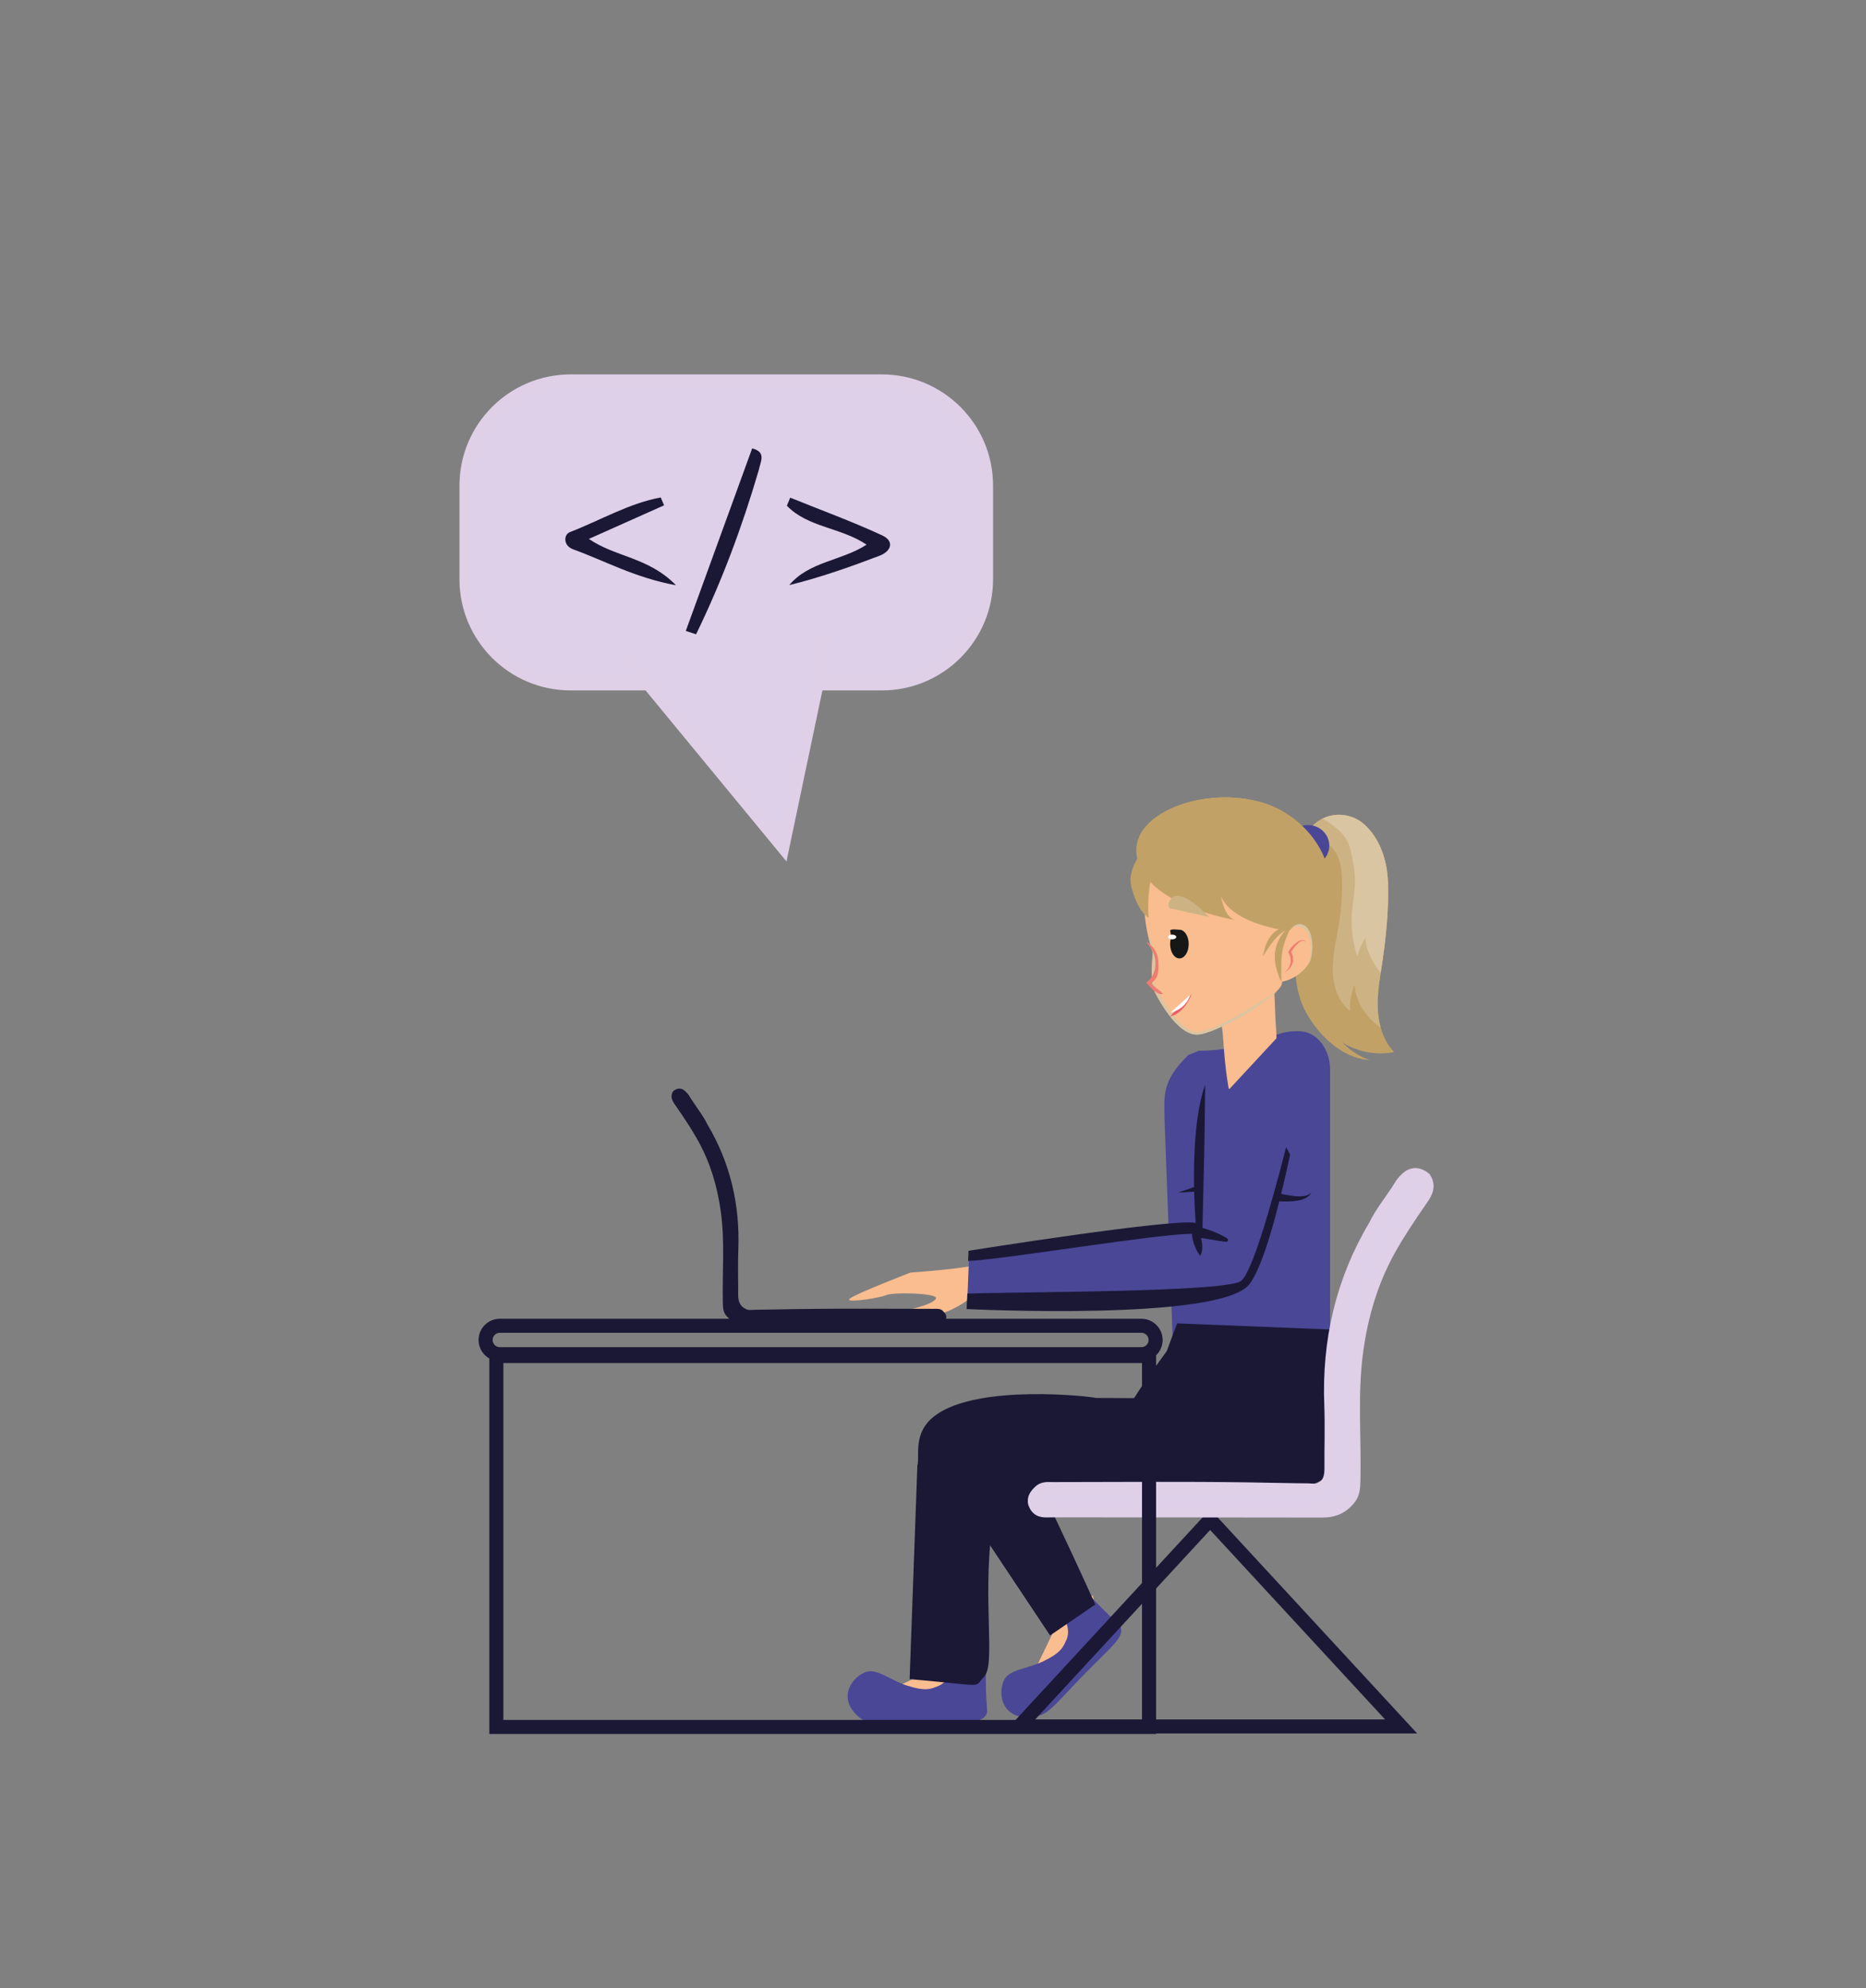 <svg xmlns="http://www.w3.org/2000/svg" xmlns:xlink="http://www.w3.org/1999/xlink" version="1.1" id="Laag_1" x="0px" y="0px" viewBox="0 0 265.45 282.88" style="enable-background:new 0 0 265.45 282.88;" xml:space="preserve">
<rect x="0" y="0" width="265.45" height="282.88" fill="#808080" stroke="none"/>
<style type="text/css">
	.st0{fill:#4A4797;}
	.st1{fill:#181D29;}
	.st2{fill:#FFFFFF;}
	.st3{fill:#DED0E8;}
	.st4{fill:#1A1835;}
	.st5{fill:#4B4898;}
	.st6{fill:#DDD0E8;}
	.st7{fill:#1A1731;}
	.st8{fill:#FAF9FA;}
	.st9{fill:#FDCB54;}
	.st10{fill:#191731;}
	.st11{fill:#D9CCE5;}
	.st12{fill:#1A1E29;}
	.st13{fill:#FCCB53;}
	.st14{fill:#1A1733;}
	.st15{fill:#221E3B;}
	.st16{fill:#585080;}
	.st17{fill:#362E62;}
	.st18{fill:#1A1834;}
	.st19{fill:#1B1835;}
	.st20{fill:#1B1836;}
	.st21{fill:#302438;}
	.st22{fill:#191730;}
	.st23{fill:#43328A;}
	.st24{fill:#271E34;}
	.st25{fill:#33253E;}
	.st26{fill:#3E2A84;}
	.st27{fill:#2C2645;}
	.st28{fill:#322737;}
	.st29{fill:#5A4444;}
	.st30{fill:#C29C4A;}
	.st31{fill:#4A4370;}
	.st32{fill:#1C1937;}
	.st33{fill:#282250;}
	.st34{fill:#292352;}
	.st35{fill:#5B4F84;}
	.st36{fill:#50467B;}
	.st37{fill:#342C63;}
	.st38{fill:#3C3269;}
	.st39{fill:#191D29;}
	.st40{fill:#4A4596;}
	.st41{fill:#3D2A84;}
	.st42{fill:#43338A;}
	.st43{fill:#463C70;}
	.st44{fill:#362D64;}
	.st45{fill:#473C6F;}
	.st46{fill:#43386B;}
	.st47{fill:#4D4277;}
	.st48{fill:#292356;}
	.st49{fill:#3B3168;}
	.st50{fill:#3C336A;}
	.st51{fill:#4E4379;}
	.st52{fill:#392F66;}
	.st53{fill:#282353;}
	.st54{fill:#2A2353;}
	.st55{fill:#41398C;}
	.st56{fill:#372B86;}
	.st57{fill:#3A2E87;}
	.st58{fill:#181C29;}
	.st59{fill:#16182B;}
	.st60{fill:#15172C;}
	.st61{fill:#4B4797;}
	.st62{fill:#181B2A;}
	.st63{fill:#4C3742;}
	.st64{fill:#614945;}
	.st65{fill:#ECBD53;}
	.st66{fill:#7B6047;}
	.st67{fill:#1F193B;}
	.st68{fill:#4B4798;}
	.st69{fill:#484494;}
	.st70{fill:#25224F;}
	.st71{fill:#2C2762;}
	.st72{fill:#181730;}
	.st73{fill:#3D2782;}
	.st74{fill:#1B1937;}
	.st75{fill:#DDD0E7;}
	.st76{fill:#4C486C;}
	.st77{fill:#201D44;}
	.st78{fill:#2D2764;}
	.st79{fill:#1E1C3F;}
	.st80{fill:#262254;}
	.st81{fill:#272358;}
	.st82{fill:#272356;}
	.st83{fill:#28245A;}
	.st84{fill:#282358;}
	.st85{fill:#F9BD8F;}
	.st86{fill:#C2A167;}
	.st87{fill:#CDB384;}
	.st88{fill:#DAC5A2;}
	.st89{fill:#EF7C71;}
	.st90{fill:#161818;}
	.st91{fill:#EB5D6A;}
	.st92{fill:none;stroke:#1A1835;stroke-width:2;stroke-miterlimit:10;}
	.st93{fill:#DED0E8;stroke:#DFD0E8;stroke-width:2;stroke-miterlimit:10;}
</style>
<path class="st0" d="M184.82,146.73h-0.48c-2.06,0-3.99,0.87-5.69,2.17c-0.69,0.53-1.49,0.83-2.36,0.83s1.85-1.43,1.05-1.18  c-2.09,0.65-4.74,0.96-6.8,0.96l-1.47,0.59c-3.95,3.78-3.41,6.05-3.41,9.05l1.24,33.53c0,3-1.54,6.41,0.88,6.41h17.04  c2.42,0,4.39-2.45,4.39-5.45v-41.45C189.22,149.18,187.24,146.73,184.82,146.73z"/>
<path class="st1" d="M-437.28,257.27c0-87.84,0.01-175.67-0.06-263.51c0-2.24,0.51-2.75,2.75-2.75  c95.84,0.07,191.67,0.06,287.51,0.06c0.55,1.04,0.28,2.15,0.28,3.23c0.01,86.53,0.02,173.06,0.01,259.59c0,4.1,0.44,3.67-3.67,3.67  c-94.53,0.01-189.06,0.01-283.59-0.01C-435.12,257.56-436.24,257.83-437.28,257.27z"/>
<path class="st2" d="M-437.28,257.27c95.63,0,191.27-0.01,286.9,0.06c2.71,0,3.37-0.65,3.36-3.36  c-0.08-87.63-0.06-175.27-0.06-262.9c1.24,0.54,0.56,1.62,0.56,2.39c0.04,26.12,0.04,52.24,0.04,78.36  c0,61.22-0.01,122.43,0.06,183.65c0,2.05-0.4,2.45-2.45,2.45c-95.34-0.07-190.67-0.05-286.01-0.09  C-435.66,257.84-436.74,258.51-437.28,257.27z"/>
<path class="st3" d="M-212.79,126.18c-0.6,5.67-3.25,9.99-8.39,12.65c-1.26,0.28-2.17,1.43-3.54,1.43  c-13.84,0.1-27.67,0.01-41.51,0.05c-1.39,0-2.79-0.15-4.15,0.29c-1.36,0.42-2.73,0.41-4.12,0.16c-0.92-0.22-1.7-0.69-2.39-1.32  c-0.57-0.59-1.32-0.95-1.94-1.47c-0.62-0.46-1.35-0.75-1.97-1.22c-0.96-0.4-1.68-1.2-2.6-1.59c0.04,0.02-0.11-0.05-0.11-0.05  s0.08,0.08,0.11,0.1c0.94,0.33,1.52,1.17,2.43,1.47c0.7,0.49,1.43,0.94,2.11,1.46c0.87,0.45,1.66,1,2.34,1.72  c0.83,0.72,1.01,1.69,1.02,2.71c0.06,10.34,0.09,20.68-0.01,31.02c0,0.5-0.13,0.98-0.35,1.44c-1.38,1.58-3.04,0.72-4.63,0.54  c-1.95-0.68-4-0.96-5.97-1.55c-1.58-0.48-3.3-0.86-3.8-2.84c-0.29-15.24-0.05-30.47-0.12-45.71c-0.02-3.39-0.02-6.77,0.01-10.16  c0.01-1.18-0.15-2.41,0.62-3.46c1.16-1.04,2.6-0.79,3.96-0.79c8.7-0.02,17.39-0.03,26.08-0.01c2.29-0.06,4.45,0.69,6.65,1.16  c0.5,0.05,1.01,0.07,1.51,0.17c11.17,2.5,22.41,4.66,33.61,7.03c1.35,0.29,2.7,0.6,4.02,0.99  C-211.71,121.98-212.76,124.18-212.79,126.18z"/>
<path class="st4" d="M-245.2,40.24c3.1-1.06,5.07-4.13,8.74-4.37c5.16-0.34,8.83,2.12,12.23,5.45c2.43,5.65,0.47,10.78-1.7,15.97  c-5.34,12.77-10.5,25.62-15.49,38.53c-2.22,5.75-6.58,8.62-12.65,8.62c-0.98,0-2-0.26-2.91,0.3c-1.28,1.98,0.15,4.36-0.98,6.35  c-0.2,0.27-0.47,0.42-0.81,0.44c-0.31-0.13-0.54-0.35-0.7-0.64c-0.91-2.14,0.05-4.54-0.94-6.67c-0.58-1.09-1.64-0.9-2.61-1.03  c-12.52-1.72-25.13-2.84-37.62-4.83c-1.53-0.24-2.55-1.01-3-2.51c-0.17-3.24,0.64-6.4,0.95-9.6c0.09-0.95,0.41-1.93,1.37-2.47  c0.07-3.55,2.27-3.81,5.14-3.62c5.65,0.36,11.3,0.1,16.98,0.47c5.6,0.36,11.29-0.41,16.95-0.54c3.17-0.07,3.12-3.24,3.22-5.5  c0.2-4.67,0.04-9.36,0.07-14.04c0.01-1.06-0.3-2.22,0.6-3.12c0.98,0.81,0.87,1.96,0.88,3.03c0.04,3.48,0.06,6.96-0.02,10.58  c4.26-10.11,7.75-20.42,12.42-30.24C-245.01,40.64-245.1,40.42-245.2,40.24z"/>
<path class="st5" d="M-258.86,111.41c0.17,0,0.34-0.04,0.49-0.12c0.85-2.56-0.25-5.27,0.59-7.84c3.21-0.23,6.5,0.69,9.61-1.05  c2.75-1.54,4.65-3.75,5.79-6.58c5.48-13.63,10.83-27.31,16.34-40.94c1.63-4.04,3.15-7.98,1.13-12.32c-0.29-0.62-0.18-1.18,0.68-1.26  c4.85,3.27,8.36,7.58,10.29,13.14c0.33,0.95,0.56,1.89,0.48,2.89c0.6,4.04,0.11,8.11,0.27,12.16c0,13.04,0,26.08-0.01,39.12  c0,1.09,0.14,2.19-0.14,3.27c-1.01,1.13-2.38,0.88-3.64,0.87c-11.46-0.09-22.92,0.26-34.37-0.18c-0.62-0.02-1.18,0.11-1.7,0.45  c-1.9-0.4-3.8-0.81-5.7-1.21c-0.15-0.04-0.31-0.08-0.46-0.12C-259.1,111.61-258.98,111.51-258.86,111.41z"/>
<path class="st6" d="M-318.81,28.75c1.18,1.72,0.56,3.67,0.61,5.51c0.1,3.67,0.03,7.35,0.03,11.03c0,1.21-0.19,2.37-1.09,3.28  c-1.55,1.51-3.5,1.73-5.53,1.73c-5.77,0-11.56-0.21-17.32,0.07c-4.07,0.19-8.08,0.47-12.16-0.02c-4.64-0.56-5.77-1.49-5.81-6.08  c-0.03-4.28-0.06-8.56,0.01-12.84c0.06-3.66,1.42-5.03,5.12-5.05c10.45-0.05,20.9-0.02,31.36-0.02  C-321.59,26.37-319.85,26.85-318.81,28.75z"/>
<path class="st4" d="M-368.37,192.66c-1.29-0.7-2.69-0.59-4.08-0.59c-13.43,0-26.86,0-40.29,0c-0.19-0.35-0.13-0.66,0.18-0.91  c1.74-0.99,3.64-0.6,5.49-0.67c1.7-0.06,3.51,0.76,5.01-0.7c1.26-4.57,4.82-5.63,8.92-5.82c2.76-0.13,5.01-3.33,4.06-5.93  c-0.58-1.58-1.86-0.84-2.73-0.46c-4.31,1.9-8.72,1.16-13.13,0.7c-0.29-0.14-0.52-0.35-0.68-0.64c6.83,0.96,10.19-4.33,14.44-8.01  c1.21-1.05,2.59-1.78,4.17-2.09c8.09-3.29,16.14-4.15,24.13,0.35c1.64,0.92,3.01,2.24,4.72,3.04c3.24,1.85,4.95,4.94,6.6,8.1  c1.18,2.26,1.65,4.85,3.34,6.87c0.51,0.61,0.05,1.07-0.52,1.38c-4.72,0.6-9.47,0.12-14.19,0.29  C-366.87,187.01-367.26,190.22-368.37,192.66z"/>
<path class="st7" d="M-358.29,171.73c-0.75-0.01-1.26-0.46-1.81-0.89c-7.09-5.53-15.01-6.41-23.48-4.13  c-1.14,0.31-2.29,0.56-3.44,0.83c1.76-1.7,4.06-2.06,6.3-2.35c2.36-0.31,3.36-1.18,3.34-3.8c-0.12-17.24-0.09-34.48-0.03-51.73  c0.01-2.13-0.27-3.44-2.89-3.19c-3.09,0.3-2.43-2.11-2.54-3.92c-0.12-1.95,0.25-3.28,2.69-3.24c6.08,0.09,12.16-0.01,18.24,0.05  c1.91,0.02,2.61-0.35,1.57-2.34c-6.65-12.82-13.23-25.66-19.83-38.51c-0.32-0.61-0.65-1.25-0.8-1.91c-0.22-1,0.28-1.69,1.2-2.15  c0.96-0.48,1.53,0.02,1.99,0.72c0.71,1.08,1.42,2.17,2.01,3.31c5.8,11.35,11.64,22.69,17.32,34.1c1.51,3.03,3.22,4.86,7.03,4.46  c3.84-0.41,7.77-0.09,11.65-0.09c0.83-0.94,1.96-0.85,3.04-0.86c8.54-0.11,17.08-0.35,25.62-0.05c1.63,0.06,3.1,0.34,4.51,1.25  c2.71,1.76,5.86,1.32,9.02,1.66c-1.48-0.12-2.8-0.19-4.12-0.28c-1.27-0.09-1.97-0.83-1.94-2.16c0.08-0.37,0.29-0.63,0.64-0.77  c1.57,3.21,4.8,1.9,7.15,2.25c11.48,1.71,23.03,2.95,34.55,4.37c0.91,0.11,1.73,0.41,2.29,1.2c-1.03,0.91-2.23,0.64-3.41,0.51  c-5.44-0.59-10.84-1.41-16.26-2.11c-2.29-0.29-3.91-0.22-4.15,2.59c-0.09,1.02-0.8,2.11-1.76,2.23c-2.89,0.37-3.99,2.4-4.93,4.69  c-0.55,0.23-1.04,0.15-1.47-0.27c-0.67-3.16-2.79-3.67-5.71-3.66c-24.33,0.1-48.66,0.05-72.99,0.06c-4.85,0-4.87,0.02-4.88,4.75  c-0.02,5.98-0.01,11.96,0,17.94c0,9.77,0.07,19.54-0.04,29.31c-0.03,2.7,0.89,3.99,3.57,4.4c3.68,0.56,7.12,1.93,10.22,4.03  C-359.53,168.91-358.06,169.77-358.29,171.73z"/>
<path class="st4" d="M-274.86,140.03c1.23,0,2.46-0.01,3.7-0.01c0.8-0.43,1.42-0.32,1.79,0.58c-0.29,3.17,1.87,3.16,4.06,3.16  c14.72,0.01,29.44,0,44.16,0c3.58,0,7.16-0.06,10.74,0.02c2.46,0.06,4.74-0.37,6.78-1.81c0.69-0.32,1.38-0.51,2.11-0.16  c-0.17,1.5-1.27,2.26-2.4,2.99c-1.06,0.91-2.33,0.91-3.64,0.9c-8.52-0.02-17.03-0.03-25.55,0.01c-0.99,0-2.25-0.53-2.86,0.87  c-0.31,0.42-0.72,0.68-1.22,0.82c-3.36-1.84-7.06-0.91-10.81-1.25c1.87,1.3,2.98,3.29,5.14,4.02c0.39,0.24,0.68,0.56,0.71,1.04  c-5.7,6.16-11.35,12.37-17.31,18.29c-1.09,1.08-1.86,2.67-3.8,2.47c-4.03-2.73-6.84-6.78-10.56-9.84c-1.16-0.95-2.36-1.84-2.22-3.59  c0-5.55-0.03-11.09,0.03-16.63C-275.98,141.21-276.69,139.78-274.86,140.03z"/>
<path class="st8" d="M-202.75,142.37c-1.45,1.69-3.26,2.35-5.51,2.35c-19.69-0.05-39.38-0.03-59.07-0.04  c-1.16,0-2.43,0.24-3.18-1.08c-0.7-1.23-0.06-2.07,0.75-2.88c0.79-0.84,1.83-0.68,2.81-0.68c14.14-0.01,28.28-0.13,42.42,0.07  c4.37,0.06,8.75,0.18,13.12,0.21c0.97,0.01,2,0.27,2.92-0.3c1.86-0.95,2.24-2.6,2.23-4.5c-0.03-4.57,0.14-9.14-0.04-13.71  c-0.55-13.94,2.44-26.98,9.59-39.01c1.3-2.67,3.15-5,4.78-7.47c0.36-0.56,0.72-1.12,1.08-1.68c1.29-1.66,2.7-2.78,4.78-1.14  c1.22,1.96-0.07,3.46-1.05,4.89c-2.37,3.44-4.69,6.89-6.72,10.55c-3.86,6.95-6.02,14.43-7.07,22.26  c-1.25,9.31-0.37,18.67-0.59,28.01C-201.54,139.75-201.62,141.19-202.75,142.37z"/>
<path class="st9" d="M-302.99,95.75c-0.08,0.21-0.16,0.42-0.24,0.62c-0.91,0.83-1.97,0.75-3.08,0.6c-4.64-0.62-8.95-2.39-13.34-3.88  c-1-0.34-2.12-0.71-2.23-2.06c0.03-0.25,0.26-0.47,0.18-0.76c-0.13,0.09-0.28,0.19-0.45,0.32c-0.83,0.88-1.87,1.2-3.03,1.23  c-1.58,0-3.15,0.05-4.73-0.04c-0.84-0.06-1.59-0.34-2.22-0.92c-0.45-0.48-0.73-1.02-0.6-1.7c1.96-2.53,4.73-4.06,7.26-5.89  c0.85-0.23,1.61-0.68,2.39-1.07c2.17-1.08,4.34-1.6,6.55-0.11c0.96,0.68,2.02,1.17,3.01,1.7c0.25,0.26-0.27,0.29,0.07,0.08  c0.05-0.03,0.04-0.09-0.01-0.19c-0.05-0.08-0.1-0.12-0.19-0.15c-0.81-1.41,0.35-1.22,1.02-1.21c3.72,0.07,7.44-0.25,11.16,0.16  c0.05,0.44,0.1,0.87,0.14,1.31C-301.89,87.78-302.44,91.77-302.99,95.75z"/>
<path class="st10" d="M-210.5,190.26c5.68,0.01,11.37-0.02,17.05,0.04c1.21,0.01,3.33-0.59,3.36,0.88c0.03,1.75-2.06,0.84-3.15,0.84  c-50.46,0.05-100.92,0.04-151.38,0.04c-0.3-0.56-0.25-1.07,0.23-1.51c1.16-0.76,2.48-0.54,3.74-0.55  c5.82-0.03,11.64-0.01,17.46-0.01c1.18,0,2.39,0.1,3.33-0.83c0.83-0.99,0.55-2.21,0.7-3.33c0.15-1.11-0.03-2.4,1.43-2.86  c1.12,0.84,1.04,2.05,1.02,3.24c-0.01,0.31-0.01,0.63-0.02,0.95c0.1,1.01-0.06,2.1,0.82,2.89c0.44,0.26,0.89,0.52,1.39,0.51  c7.64-0.06,15.29,0.3,22.93-0.19c0.33-0.09,0.67-0.16,1.01-0.23c0.51-0.09,1.03-0.11,1.55-0.15c3.83-0.54,7.75,0.5,11.54-0.66  c1.05-0.9,0.85-2.12,0.89-3.29c0.11-3.34-0.26-6.68,0.21-10.01c0.22-0.46,0.34-0.97,0.64-1.39c1.73,0.42,1.51,1.91,1.57,3.12  c0.15,2.88,0.07,5.78,0.06,8.67c-0.01,2.01,0.85,2.91,2.87,2.85c2.48-0.07,4.99,0.19,7.43-0.48c0.82-0.19,1.59-0.04,2.35,0.27  c1.56,1.05,3.19,0.07,4.78,0.15c13.44-0.02,26.87-0.01,40.29-0.01c1.09,0,2.19-0.01,3.26,0.2  C-212.11,189.28-211.41,190.1-210.5,190.26z"/>
<path class="st0" d="M-344.53,190.87c-0.03,0.4-0.06,0.8-0.1,1.2c-1.25,2.61-3.41,3.57-6.19,3.47c-4.05-0.14-8.1-0.28-12.15-0.36  c-2.2-0.04-4.04-0.75-5.41-2.53c-0.35-4.67,0.74-6.07,4.64-5.98c4.96,0.71,9.94,0.11,14.91,0.31c2.5-0.54,3.86,0.67,4.54,2.94  C-344.23,190.28-344.31,190.6-344.53,190.87z"/>
<path class="st0" d="M-245.2,40.24c0.81-0.05,1.48,0.04,0.96,1.11c-5.13,10.51-8.69,21.68-13.51,32.33  c-0.03,0.07-0.15,0.09-0.62,0.35c0-5.67,0-11.13,0-16.6C-256.68,49.64-252.25,43.93-245.2,40.24z"/>
<path class="st11" d="M-318.81,28.75c-1.52-1.46-3.31-1.84-5.42-1.82c-10.06,0.1-20.11,0.04-30.17,0.05c-4.36,0-5.08,0.7-5.09,4.94  c-0.01,4.48-0.02,8.96,0.01,13.44c0.02,3.2,1.12,4.33,4.29,4.34c10.56,0.02,21.11-0.02,31.67,0.04c1.59,0.01,2.87-0.7,4.27-1.17  c-1.06,2.05-3.03,2.03-4.9,2.05c-5.78,0.05-11.56,0.08-17.34-0.02c-1.89-0.03-3.28,0.14-3.55,2.42c-0.14,1.21-0.96,2.19-1.86,3  c-1.35,1.21-3.01,2.57-4.76,1.82c-1.36-0.58-0.64-2.55-0.52-3.82c0.24-2.65-0.54-3.57-3.35-3.5c-3.25,0.08-4.95-1.81-5.03-5.07  c-0.12-4.78-0.11-9.57-0.01-14.35c0.07-3.4,1.83-5.25,5.2-5.27c10.67-0.09,21.33-0.07,32,0C-321.4,25.85-319.35,26.23-318.81,28.75z  "/>
<path class="st12" d="M-324.91,90.93c1.37,0.52,1.97-1.05,3.11-1.13c0.37,0.05,0.6,0.25,0.67,0.63c-0.21,0.45-1.01,1.05,0.07,1.3  c5.98,1.41,11.44,4.8,17.83,4.66c0.11,1.21,0.81,1.67,1.97,1.78c2.05,0.19,4.09,0.48,6.15,1.17c-3.43,0-7.42,1.14-10.2-0.21  c-9.27-4.49-18.85-0.97-28.18-2.12c-2.06-0.25-4.17-0.04-6.26-0.05c-0.63-0.73-1.22-1.48-1.88-2.17c-1.67-1.74-0.98-2.46,1.09-2.63  c0.45,0.16,0.57,0.52,0.6,0.95c1.08,2.31,4.55,3.2,7.34,1.78c1.33-0.67,2.58-1.49,3.63-2.59c0.6-0.68,1.47-0.68,2.24-0.9  C-326.16,91.09-325.38,91.6-324.91,90.93z"/>
<path class="st13" d="M-255.28,39.33c-1.94-3.59-1.62-5.12,1.66-7.53c1.59-1.17,3.19-2.36,4.9-3.34c2.17-1.24,4.23-0.92,5.8,1.12  c1.4,1.82,1.06,4.56-0.95,6.09c-2.35,1.8-4.9,3.34-7.36,4.99c-0.12,0.17-0.33,0.36-0.45,0.29  C-252.82,40.25-253.67,38.96-255.28,39.33z"/>
<path class="st14" d="M-210.5,190.26c0.04,0.32,0.43,0.88,0.02,0.89c-0.4,0.01-0.82-0.56-1.23-0.88c-1.08-0.56-1.87-1.37-2.49-2.45  c-7.15-12.47-14.35-24.9-21.58-37.32c-0.69-1.18-1.5-2.38-1.07-3.89c0.89-1.17,2.13-1.22,3.46-1.22c8.15,0.04,16.31,0,24.46,0.03  c1.7,0.01,3.36-0.11,4.99-0.62c-0.75,1.51-2.15,1.19-3.41,1.19c-8.26,0.02-16.52,0.01-24.77,0.01c-0.98,0-1.95,0-3.49,0  c2.61,4.59,4.96,8.79,7.37,12.95c5.48,9.44,11,18.85,16.46,28.29C-211.21,188.18-210.91,189.25-210.5,190.26z"/>
<path class="st15" d="M-202.75,142.37c0.68-1.7,0.68-3.48,0.71-5.27c0.14-9.34-0.58-18.72,0.69-28.02  c1.63-11.9,6.65-22.39,13.73-31.97c1-1.35,2.2-2.7,0.98-4.54c-0.19-0.43-0.92-0.65-0.55-1.32c2.51,1.36,2.88,2.57,1.26,5.22  c-2.48,4.05-5.34,7.85-7.61,12.06c-3.57,6.64-5.64,13.71-6.77,21.09c-0.36,2.34-0.86,4.68-0.62,7.08c-0.68,3.93-0.13,7.89-0.3,11.83  c-0.18,4.24,0.36,8.5-0.28,12.73c0,0.19-0.01,0.38-0.01,0.57C-201.93,142-202.34,142.18-202.75,142.37z"/>
<path class="st16" d="M-208.5,140.01c-1.24,0.91-2.68,0.58-4.04,0.59c-19.07,0.05-38.14,0.08-57.22,0.12  c-0.47-0.23-0.93-0.47-1.4-0.7c0.85-0.61,1.86-0.7,2.85-0.7c14.68,0.01,29.37,0.04,44.05,0.07c0.51,0.68,1.41-0.02,1.95,0.56  C-217.72,139.97-213.11,139.99-208.5,140.01z"/>
<path class="st17" d="M-253.06,113.05c0.56-1.65,1.97-1.05,3.05-1.06c12.16-0.07,24.32-0.08,36.49-0.11  c0.23-0.32,0.44-0.31,0.63,0.05c0.86,4.75,0.75,9.5,0.1,14.26c-0.75-1.67,0.93-4-1.42-5.25c-0.08-0.52-0.16-1.04-0.28-1.56  c-0.34-5.52,1.09-5.8-6.01-5.82c-9.76-0.03-19.53,0.27-29.29-0.46c-0.66,0.06-1.33-0.25-1.99,0.06  C-252.2,113.13-252.63,113.09-253.06,113.05z"/>
<path class="st18" d="M-241.02,20.39c1.28,1.28,2.54,2.64,1.48,4.59c-0.96,1.78-2.68,2.58-4.51,1.77c-1.87-0.82-2.89-2.39-1.76-4.58  C-244.69,20.3-243.17,19.5-241.02,20.39z"/>
<path class="st19" d="M-207.12,179.48c0.95-3.25,3.83-3.59,6.47-4.28c0.11,0.1,0.23,0.2,0.35,0.31c-0.36,2.41,0.34,4.94-0.82,7.26  c-1.19,0-2.37-0.04-3.55,0.01C-207.15,182.89-207.85,181.72-207.12,179.48z"/>
<path class="st20" d="M-405.63,177.65c0.24,0.04,0.49,0.08,0.73,0.11c0.09,0.59-0.25,0.98-0.71,1.18c-2.53,1.1-4.52,2.88-6.34,4.88  c-0.34,0.37-0.76,0.64-1.32,0.53c0,0-0.17-0.14-0.17-0.14c0.46-1.81-0.31-3.49-0.51-5.24c-0.34-2.95,0.3-3.48,3.23-2.67  C-409.03,176.76-407.47,177.73-405.63,177.65z"/>
<path class="st21" d="M-325.37,83.85c-2.36,1.86-4.27,4.33-7.29,5.27c-0.41,0.42-1.06,0.47-1.41,0.97c-0.6,0.81-0.96,2.03-2.4,1.49  c-0.5-0.44-0.56-0.96-0.27-1.54c2.94-3.52,6.61-5.93,10.99-7.26C-325.39,83.05-324.93,83.29-325.37,83.85z"/>
<path class="st22" d="M-207.12,179.48c-0.04,2.2,0.96,3.23,3.22,3.01c1.16-0.11,2.33-0.07,3.5-0.1l0.27-0.09l0.19,0.22  c0,0.18,0.01,0.37,0.01,0.55c-5.47,0-10.93,0.01-16.4-0.01c-0.63,0-1.63,0.32-1.74-0.62c-0.12-1.1,0.93-1.11,1.7-1.13  c1.99-0.04,3.99-0.16,5.96,0.02C-208.78,181.47-207.81,180.82-207.12,179.48z"/>
<path class="st23" d="M-212.89,111.92c-0.21-0.02-0.42-0.03-0.63-0.05c0.02-14.15,0.03-28.3,0.05-42.44  c0.17-0.29,0.33-0.27,0.48,0.01C-212.96,83.6-212.93,97.76-212.89,111.92z"/>
<path class="st10" d="M-241.02,20.39c-1.97-0.41-3.41,0.61-4.79,1.79c0.15-1.09,1.41-2.22-0.4-3.21c-0.93-0.51-1.06-1.68-0.41-2.64  c0.59-0.87,1.58-0.91,2.42-0.59c1.06,0.41,1.49,1.31,0.98,2.41C-244.5,20.91-241.21,19.11-241.02,20.39z"/>
<path class="st4" d="M-201.51,141.25c0-7.15-0.02-14.3,0.01-21.45c0-1.05-0.34-2.21,0.57-3.11c0,7.15,0.01,14.29-0.01,21.44  C-200.94,139.19-200.63,140.34-201.51,141.25z"/>
<path class="st24" d="M-325.37,83.85c-0.13-0.36-0.26-0.71-0.39-1.07c3.49-1.67,6.97-4.01,10.56-0.2c-0.45,0.41-0.94,0.3-1.43,0.11  C-319.93,80.17-322.49,83.19-325.37,83.85z"/>
<path class="st25" d="M-316.63,82.69c0.48-0.04,0.95-0.07,1.43-0.11c4.57-0.96,9.14-0.87,13.72-0.1c-3.96,0-7.92,0-11.98,0  c0.17,0.91,0.86,0.94,1.25,1.28c0.01,1.04-0.51,1.05-1.25,0.65C-314.51,83.84-315.57,83.26-316.63,82.69z"/>
<path class="st26" d="M-212.99,69.44c-0.16,0-0.32-0.01-0.48-0.01c0-4.03,0-8.06,0-12.08C-212.28,61.34-213.09,65.41-212.99,69.44z"/>
<path class="st27" d="M-191.93,75.33c-1.06,2.83-3.06,5.06-4.78,7.47C-195.96,79.77-194.16,77.42-191.93,75.33z"/>
<path class="st28" d="M-255.28,39.33c1.53,0.84,1.53-0.52,1.76-1.39c1.51,0.42,0.38,2.79,2.29,2.72  C-253.04,41.61-254.33,40.99-255.28,39.33z"/>
<path class="st29" d="M-340.37,93.12c-0.05-0.32-0.11-0.64-0.16-0.96c0.24,0.01,0.48,0.01,0.71,0.02c1-0.62,1.99-1.32,3.23-0.57  c0.47,1.47-0.43,2.16-1.58,2.59C-339.19,94.56-340.08,94.38-340.37,93.12z"/>
<path class="st27" d="M-187.18,71.24c0.18,0.44,0.36,0.88,0.55,1.32c-1.81-1.21-2.9,0.42-4.22,1.09  C-190.42,71.65-189.07,71.04-187.18,71.24z"/>
<path class="st30" d="M-336.48,91.57c-1.2-0.25-2.1,1.07-3.34,0.61c0.18-1.93,2.15-1.28,3.08-2.14c0.2,0.51,0.4,1.02,0.6,1.53  C-336.26,91.57-336.37,91.57-336.48,91.57z"/>
<path class="st31" d="M-222.32,139.95c-0.72,0.07-1.45,0.16-1.95-0.56c1.03-0.19,2.06-0.37,3.09-0.56  C-221.56,139.21-221.94,139.58-222.32,139.95z"/>
<path class="st0" d="M-276.37,190.87c-4.37,0.38-8.73,0.33-13.1,0.01c-0.96-1.21-1.08-2.43-0.1-3.69c3.84-0.51,7.74,0.07,10.72-0.23  c-3.02-0.05-6.89,0.24-10.78-0.2c-1.44-3.31-0.51-6.76-0.63-10.15c0.51-2.18,2.25-2.24,3.98-2.26c1.88-0.03,3.73,0.63,5.63,0.27  c1.43,0.24,2.86,0.48,4.28,0.72c0.24,0.3,0.35,0.65,0.32,1.04C-276.23,181.2-275.6,186.05-276.37,190.87z"/>
<path class="st32" d="M-280.64,174.62c-1.81,1.56-3.96,0.41-5.93,0.77c-1.06,0.19-2.48-0.6-3.02,1.07  c-0.66,0.37-1.34,0.15-2.01,0.07c-2.84-0.31-5.7-0.1-8.54-0.18c-1.37-0.04-2.78,0.07-3.93-0.91c-0.91-2.3-1.09-4.58,0.18-6.82  c1.4-0.96,2.86-0.47,4.26-0.05c2.36,0.7,4.8,1.13,7.06,2.12c0.87,0.78,2.11,0.57,3.06,1.14  C-286.77,173.45-283.54,173.5-280.64,174.62z"/>
<path class="st33" d="M-289.51,171.82c-1.04,0.34-2.12,1.11-3.04-0.22c1.14-1.82,0.73-3.86,0.73-5.8  c0.05-16.17,0.02-32.35,0.04-48.52c0-1.76-0.26-3.59,0.78-5.22c0.49-0.5,1.02-0.5,1.58-0.13  C-289.45,131.89-289.48,151.85-289.51,171.82z"/>
<path class="st34" d="M-251.77,113.17c0.29-0.56,0.8-0.61,1.35-0.55c11.53,0.99,22.66,4.07,33.96,6.28  c1.08,0.21,2.13,0.52,2.93,1.36c-0.23,0.23-0.45,0.46-0.68,0.68C-226.73,118.35-239.25,115.76-251.77,113.17z"/>
<path class="st35" d="M-276.3,175.94c-0.02-0.2-0.04-0.4-0.06-0.6c0.04-11.02,0.06-22.05,0.16-33.07c0.01-1.27-0.64-2.01-1.38-2.81  c0.07-0.37,0.29-0.59,0.66-0.65c0.68,0.41,1.37,0.81,2.05,1.22c-0.87,0.47-0.75,1.3-0.74,2.07c0.02,5.9,0.05,11.79,0.07,17.69  c1.36,5.02,1.59,10.04,0,15.06c-0.09,0.35-0.18,0.69-0.26,1.04C-275.94,176.2-276.1,176.22-276.3,175.94z"/>
<path class="st4" d="M-289.41,111.92c-0.45,0.01-0.9,0.01-1.35,0.02c-0.43,0.33-0.83,0.28-1.21-0.09c0.14-0.84,0.59-0.98,1.29-0.58  c0.41-0.01,0.81-0.01,1.22-0.02c1.21-1.12,2.73-1.05,4.21-1.05c7.33-0.03,14.66-0.03,22,0c1.47,0.01,3.01-0.11,4.21,1.03  c0,0,0.19,0.18,0.19,0.18c-0.01,0.15,0.02,0.29,0.09,0.42C-268.98,111.86-279.2,111.89-289.41,111.92z"/>
<path class="st35" d="M-281.15,137.11c-1.19-0.3-2.11-1.06-3-1.84c0.07-0.4,0.31-0.63,0.69-0.72c1.11,0.43,2.18,0.93,2.95,1.9  C-280.56,136.81-280.78,137.04-281.15,137.11z"/>
<path class="st36" d="M-283.46,134.55c-0.23,0.24-0.46,0.48-0.69,0.72c-0.76-0.23-1.35-0.65-1.71-1.55  C-284.68,133.14-284.11,133.96-283.46,134.55z"/>
<path class="st37" d="M-276.92,138.81c-0.22,0.22-0.44,0.43-0.66,0.65c-0.71-0.32-1.47-0.57-1.63-1.49l0.03-0.09  C-278.16,137.56-277.57,138.26-276.92,138.81z"/>
<path class="st38" d="M-279.18,137.87c0,0-0.03,0.09-0.03,0.09c-0.95,0.42-1.38-0.38-1.94-0.85c0.21-0.22,0.43-0.45,0.64-0.67  C-279.97,136.84-278.91,136.74-279.18,137.87z"/>
<path class="st39" d="M-259.05,111.24c-10.14,0.01-20.28,0.01-30.42,0.02c0-0.89,0.04-1.79-0.02-2.67  c-0.11-1.55,0.62-2.19,2.12-2.06c2.78,0.25,4.13-0.96,3.87-3.8c-0.21-2.29,1.22-2.32,2.87-2.09c7.21,0.98,14.43,1.95,21.64,2.93  C-259.01,106.13-259.03,108.68-259.05,111.24z"/>
<path class="st40" d="M-260.65,81.39c2.34,2.37,3.99,5.24,5.55,8.48c-5.66-2.64-11.31-5.27-16.97-7.91  c-0.07-0.46,0.13-0.81,0.58-0.8C-267.87,81.24-264.25,80.78-260.65,81.39z"/>
<path class="st41" d="M-260.65,81.39c-3.8,0.37-7.67-0.69-11.42,0.57c-0.35-0.16-0.78-0.24-1.02-0.49c-0.48-0.49,0-0.7,0.39-0.68  C-268.69,81.02-264.61,80.14-260.65,81.39z"/>
<path class="st42" d="M-257.77,103.46c-0.33,2.6,0.71,5.31-0.59,7.84C-258.08,108.69-259.13,105.98-257.77,103.46z"/>
<path class="st43" d="M-350.51,37.74c0.98-0.99,2.16-1.62,3.5-1.97c0.33,0.24,0.36,0.52,0.1,0.83c-0.33,0.99-2.23,0.75-1.81,2.32  C-349.81,39.27-350,38.27-350.51,37.74z"/>
<path class="st44" d="M-331.88,39.56c-0.94,1-2.14,1.42-4.05,2.18c1.14-1.84,2.33-2.2,3.4-2.72  C-332.27,39.15-331.94,39.19-331.88,39.56z"/>
<path class="st45" d="M-340.25,36.6c0.31-0.83,0.19-1.96,1.65-2.3c0.18,1.3-0.44,2.13-1.07,2.95  C-340.07,37.2-340.13,36.87-340.25,36.6z"/>
<path class="st46" d="M-342.66,41.97c0.23-0.87,0.25-1.89,1.64-2.27c0.16,1.29-0.45,2.11-1.07,2.92  C-342.46,42.57-342.52,42.24-342.66,41.97z"/>
<path class="st47" d="M-333.56,36.55c-1.45-0.11-2.29-0.34-2.64-1.55C-334.89,34.5-334.25,35.13-333.56,36.55z"/>
<path class="st48" d="M-331.88,39.56c-0.22-0.18-0.43-0.36-0.65-0.53c0.25-0.59,0.51-1.18,0.76-1.78c0.28,0.22,0.71,0.38,0.8,0.66  C-330.69,38.72-330.84,39.42-331.88,39.56z"/>
<path class="st49" d="M-350.51,37.74c0.9-0.07,1.13,0.88,1.79,1.18c0,0,0.02-0.01,0.02-0.01c0.13,0.53,0.01,0.83-0.61,0.61  C-349.74,38.95-351.7,39.41-350.51,37.74z"/>
<path class="st50" d="M-346.9,16.59c-0.03-0.28-0.07-0.55-0.1-0.83c0.53-0.63,1.14-1.07,2.09-0.86  C-345.09,16.08-346.07,16.26-346.9,16.59z"/>
<path class="st51" d="M-349.3,39.52c0.2-0.2,0.41-0.41,0.61-0.61c0.79,0.41,2.17,0.22,1.79,1.79l-0.02,0.04  C-347.99,40.86-348.69,40.28-349.3,39.52z"/>
<path class="st52" d="M-346.9,40.7c0.68-0.34,1.32-0.45,1.65,0.43c0.07,0.19-0.1,0.67-0.23,0.7c-0.86,0.2-1.13-0.49-1.44-1.09  C-346.93,40.74-346.9,40.7-346.9,40.7z"/>
<path class="st53" d="M-342.66,41.97c0.19,0.22,0.38,0.44,0.57,0.65c0.07,0.77-0.67,1.65-0.94,1.44  C-343.94,43.37-343.08,42.64-342.66,41.97z"/>
<path class="st54" d="M-340.25,36.6c0.19,0.22,0.38,0.44,0.57,0.65c0,0.73-0.18,1.35-0.95,1.67  C-341.41,37.99-340.48,37.35-340.25,36.6z"/>
<path class="st1" d="M-290.69,111.28c-0.4,0.21-0.8,0.41-1.21,0.62c-0.22,0.9-0.96,1.21-1.71,1.46c-5.64,1.85-8.68,5.86-9.7,11.58  c-0.36,1.27-0.25,2.57-0.25,3.85c-0.01,10.61-0.12,21.21,0.05,31.82c0.07,4.66-0.89,9.25-0.63,13.9c0,1.38-1.08,1.63-2.03,1.63  c-4.8-0.01-8.34,2.01-10.57,6.29c-0.18,0.35-0.56,0.54-0.95,0.67c-1.07,2.32-0.25,4.78-0.54,7.16c-2.33,0.73-4.73,0.32-7.08,0.3  c-6.45-0.06-12.91,0.36-19.35-0.21c-0.78-1.33-1.2-3.03-3.21-3.07c-0.32-0.03-0.41-0.19-0.27-0.47c-1.61-0.82-2.21-2.28-2.78-3.9  c-1.53-4.3-3.45-8.39-7.35-11.15c-3.87-4.73-9.37-6.17-14.99-7.06c-2.02-0.32-2.39-1.05-2.39-2.83c0.04-17.54,0.05-35.07-0.01-52.61  c-0.01-2.08,0.64-2.75,2.73-2.74c26.51,0.06,53.02,0.08,79.54,0C-289.2,106.47-291.13,109.42-290.69,111.28z"/>
<path class="st0" d="M-412.75,191.52c-0.13-0.11-0.29-0.15-0.46-0.13c-2.83-2.32-0.59-4.69-0.07-7.04c2.07-3.11,4.88-5.29,8.38-6.59  c4.96-0.34,10.06,0.79,14.81-1.83c1.4-0.77,2.5,0.34,2.26,2.03c-0.26,1.85-0.71,3.68-1.03,5.52c-0.25,1.47-1.3,1.52-2.45,1.54  c-1.87,0.03-3.75-0.25-5.61,0.39c-2.61,0.9-4.33,2.34-3.84,5.39c-1.96,0.86-4.06-0.03-6.05,0.52  C-408.79,191.39-410.77,191.46-412.75,191.52z"/>
<path class="st55" d="M-384.59,191.41c-0.03-2.54,1.46-3.96,3.51-4.57c1.64-0.49,2.32-1.5,3.04-2.89  c3.45-6.65,9.07-10.31,16.4-11.38c0.78-0.11,2.15-0.6,2.28,0.6c0.13,1.25-1.27,0.87-2.07,0.97c-7.22,0.97-12.62,4.49-15.72,11.22  c-0.63,1.37-1.14,2.57-3.03,2.78C-382.11,188.34-383.14,190.21-384.59,191.41z"/>
<path class="st56" d="M-348.16,186.78c0.08,0.16,0.17,0.32,0.26,0.47c-4.44,0.01-8.88,0.03-13.32,0.02c-0.87,0-1.8,0.15-2.51-0.59  C-358.53,186.71-353.35,186.75-348.16,186.78z"/>
<path class="st57" d="M-406.81,191.33c1.95-0.98,4.05-0.18,6.05-0.52C-402.67,192.22-404.79,191.24-406.81,191.33z"/>
<path class="st58" d="M-333.12,104.73c-14.96,0-29.91,0.01-44.87-0.02c-1.26,0-3,0.59-3.03-1.74c-0.03-2.31,1.66-1.82,2.95-1.82  c29.91-0.02,59.82-0.02,89.74,0.01c1.26,0,2.99-0.59,3.03,1.74c0.03,2.32-1.66,1.81-2.95,1.82  C-303.21,104.74-318.17,104.73-333.12,104.73z"/>
<path class="st59" d="M-378.46,56.65c6.92,13.39,13.84,26.78,20.76,40.17c-0.27,0.14-0.55,0.28-0.82,0.42  c-6.91-13.4-13.82-26.81-20.74-40.21C-378.99,56.9-378.72,56.78-378.46,56.65z"/>
<path class="st60" d="M-354.61,98.9c15.09,0,30.19,0,45.28,0c0,0.1,0,0.2,0,0.3c-15.09,0-30.19,0-45.28,0  C-354.61,99.1-354.61,99-354.61,98.9z"/>
<path class="st1" d="M-236.84,146.61c8.38,14.55,16.76,29.11,25.14,43.66c-14.32,0-28.63,0.01-42.95-0.01  c-1.05,0-2.21,0.36-3.11-0.58c-1-1.76,0.55-2.51,1.45-3.41c5.97-5.94,11.71-12.11,17.35-18.37c1.34-1.49,2.71-2.89,4.28-4.12  c1.65-1.3,1.66-2.58-0.09-3.82c-1.71-1.21-3.07-2.83-4.69-4.14c-0.87-0.71-1.6-1.5-1.62-2.72c0.52-2.39,1.56-4.47,3.64-5.9  C-237.24,147.01-237.04,146.81-236.84,146.61z"/>
<path class="st61" d="M-263.22,171.66c2.17-0.63,3.18-2.62,4.6-4.08c4.71-4.85,9.31-9.82,13.97-14.72c0.65-0.68,1.16-1.71,2.4-1.45  c0.1,0.08,0.21,0.16,0.31,0.24c0.14,0.22,0.24,0.47,0.29,0.73c0.12,0.94-0.24,1.8-0.49,2.67c-0.08,0.24-0.19,0.47-0.32,0.7  c-0.53,0.82-1.31,1.5-1.45,2.55c-0.18,0.62-0.45,1.19-0.84,1.7c-0.63,0.77-1.41,1.44-1.55,2.51c-0.19,0.63-0.49,1.19-0.93,1.68  c-0.78,0.67-1.29,1.51-1.59,2.49c-0.1,0.24-0.22,0.46-0.36,0.67c-0.51,0.72-1.16,1.35-1.28,2.28c-0.18,0.63-0.47,1.21-0.87,1.74  c-0.64,0.78-1.43,1.46-1.54,2.55c-0.29,1.03-0.73,1.98-1.48,2.77c-0.68,0.58-1.24,1.26-1.64,2.06c-0.54,0.86-1.16,1.69-1.36,2.72  c-0.15,0.51-0.39,0.98-0.71,1.4c-0.58,0.71-1.23,1.37-1.48,2.29c-0.11,0.26-0.24,0.51-0.39,0.74c-1.13,1-1.49,3.05-3.64,2.66  c-5.59-4.19-6.2-11.06-1.43-16C-264.5,172.09-264.03,171.56-263.22,171.66z"/>
<path class="st1" d="M-263.22,171.66c-0.81,1.1-1.65,2.17-2.42,3.3c-2.94,4.36-2.1,8.77,2.53,13.34c0.26,0.27,0.24,0.53-0.05,0.77  c-0.74,1.5-2.14,1.18-3.39,1.2c-8.58,0.09-8.53,0.08-8.61-8.39c-0.02-2.34,0.52-4.74-0.39-7.04c0-5.02,0-10.04,0-15.06  C-270.9,163.2-267.06,167.42-263.22,171.66z"/>
<path class="st62" d="M-242.25,151.42c-0.18-0.22-0.36-0.44-0.55-0.66c-2.27-0.79-3.62-2.56-5.17-4.68  c3.03-0.68,5.76-0.23,8.46-0.35c0.54-0.02,0.94,0.21,1.12,0.76c0.51,1.58-1.91,4.68-3.85,4.93L-242.25,151.42z"/>
<path class="st14" d="M-242.24,151.42c0.35-0.16,0.83-0.23,1.03-0.5c0.98-1.33,2.67-2.79,2.11-4.29c-0.54-1.43-2.64-0.46-4.04-0.6  c-1.26-0.13-2.54-0.03-4.13-0.03c1.09,2.25,2.91,3.39,4.49,4.75c-3.21-0.21-4.13-3.2-6.05-5.33c3.11,0,6.21,0.06,9.32-0.03  c1.36-0.04,1.38,1.23,2.09,1.8c-0.7,2.15-2.6,3.7-2.98,6c-0.2,0.19-0.43,0.29-0.71,0.3c-0.9-0.18-0.69-1.03-0.97-1.58  C-242.19,151.77-242.24,151.6-242.24,151.42z"/>
<path class="st63" d="M-326.57,91.61c-0.64,0.43-1.28,0.86-1.92,1.29c-1.88,0.74-3.24,0.06-4.25-1.57  c-0.01-0.53,0.29-0.83,0.77-0.98c0.58,0.21,1.17,0.42,1.75,0.64C-329.09,91.74-327.68,90.79-326.57,91.61z"/>
<path class="st64" d="M-331.96,90.36c-0.24,0.21-0.47,0.43-0.71,0.64c-1.25-0.02-2-0.5-1.68-1.91c0.58-0.85,1.14-0.41,1.69,0.03  C-332.42,89.53-332.19,89.95-331.96,90.36z"/>
<path class="st65" d="M-326.57,91.61c-1.21-0.23-2.53,0.2-3.64-0.62c1.77-0.02,3.53-0.04,5.3-0.06  C-325.25,91.67-326.08,91.23-326.57,91.61z"/>
<path class="st66" d="M-313.45,84.41c0.47-0.11,1.04-0.03,1.25-0.65c0.74,0.1,1.65,0.56,1.14,1.21  C-311.91,86.07-312.72,84.99-313.45,84.41z"/>
<path class="st67" d="M-321.13,90.42c-0.22-0.21-0.45-0.42-0.67-0.63c0.42-0.42,0.92-0.91,1.37-0.17  C-320.03,90.27-320.67,90.34-321.13,90.42z"/>
<path class="st68" d="M-240.92,153.23c0.17-0.01,0.34-0.01,0.51-0.02c1.88,2.39,4.16,4.39,6.51,6.27c1.92,1.53,2.35,2.94,0.34,4.45  c-4.7,3.53-7.82,8.57-12.14,12.5c-4.06,3.69-7.26,8.33-11.48,11.95c-0.33,0.28-0.39,0.87-0.57,1.32c-1.24,1.29-2.48,1.58-3.72,0  c-0.98-1.82,0.62-2.83,1.29-4.14c0.02-0.25,0.05-0.49,0.07-0.74c0.68-0.69,1.18-1.51,1.73-2.29c0.21-0.39,0.41-0.77,0.62-1.16  c0.36-1.08,1.17-1.92,1.56-2.98c0.45-0.59,0.84-1.23,1.34-1.78c0.44-1.05,0.88-2.09,1.32-3.14c0.68-0.68,1.18-1.49,1.72-2.27  c0.22-0.62,0.44-1.24,0.67-1.86c0.68-0.73,1.19-1.6,1.78-2.4l-0.04,0.06c0.69-0.92,0.87-2.15,1.77-2.95  c0.23-0.65,0.46-1.29,0.69-1.94c0.68-0.68,1.18-1.49,1.72-2.27c0.22-0.62,0.44-1.24,0.67-1.86c0.67-0.72,1.18-1.56,1.74-2.36  c0.02-0.22,0.05-0.44,0.07-0.66C-242.14,154.38-241.86,153.44-240.92,153.23z"/>
<path class="st61" d="M-317.7,183.08c1.8-5.39,4.73-7.57,10.31-7.69c0.99-0.02,1.98-0.12,2.97-0.18c0.18-0.22,0.37-0.22,0.55,0  c3.48,0.06,6.96,0.1,10.44,0.19c0.96,0.03,2.01-0.33,2.84,0.49c0.79,3.66,0.84,7.33,0.02,11c-1.03,0.82-2.26,0.66-3.43,0.67  c-6.66,0.02-13.31,0.02-19.97,0c-1.28,0-2.62,0.14-3.61-0.98C-317.62,185.41-317.66,184.25-317.7,183.08z"/>
<path class="st69" d="M-317.61,190.86c0.01-1.16,0.01-2.32,0.02-3.49c0.58-0.58,1.31-0.37,1.99-0.37c8.27,0.05,16.55-0.15,24.82,0.1  c1.06,1.23,0.8,2.51,0.15,3.81l-0.03,0.03C-299.65,191.28-308.63,191.42-317.61,190.86z"/>
<path class="st70" d="M-290.63,190.91c-0.04-1.17-0.07-2.34-0.11-3.51c-0.3-0.28-0.31-0.56-0.01-0.84c0.05-3.56,0.1-7.11,0.15-10.67  c0.34,0.19,0.67,0.38,1.01,0.57c0.06,3.35,0.13,6.71,0.19,10.06c0.27,0.31,0.27,0.62,0,0.94c-0.03,1.14-0.05,2.29-0.08,3.43  C-289.86,190.89-290.25,190.9-290.63,190.91z"/>
<path class="st71" d="M-290.75,186.56c0,0.28,0,0.56,0.01,0.84c-8.95-0.01-17.9-0.02-26.84-0.03c0-0.26,0-0.53,0.01-0.79  C-308.64,186.57-299.69,186.56-290.75,186.56z"/>
<path class="st70" d="M-317.61,190.86c8.98,0.03,17.96,0.05,26.94,0.08c-0.49,0.65-1.21,0.59-1.9,0.59c-7.73,0-15.46,0-23.19,0  C-316.44,191.52-317.16,191.56-317.61,190.86z"/>
<path class="st72" d="M-344.68,190.32c8.81-0.03,17.63-0.05,26.44-0.08c-0.86,1.01-2.03,0.61-3.07,0.62  c-7.74,0.03-15.48,0.02-23.22,0.02C-344.66,190.71-344.71,190.53-344.68,190.32z"/>
<path class="st73" d="M-276.3,175.94c0.16-0.02,0.33-0.04,0.5-0.05c0.03,4.38,0.07,8.77,0.09,13.15c0,0.67,0.13,1.43-0.67,1.83  C-276.35,185.89-276.32,180.91-276.3,175.94z"/>
<path class="st74" d="M-260.19,185.55c-0.17,1.46-1.57,2.54-1.29,4.14c-0.56-0.2-1.12-0.41-1.68-0.61c0.02-0.26,0.03-0.51,0.05-0.77  C-261.53,188.03-261.76,185.84-260.19,185.55z"/>
<path class="st65" d="M-334.35,89.09c0.24,0.92,0.78,1.57,1.68,1.91c1.1,1.28,2.71,1.44,4.19,1.9c-4.22,4.04-9.1,4.72-12.25,1.74  c-0.86-0.81-1.23-1.36,0.36-1.53c2.18,1.71,2.89-0.27,3.89-1.55c0.11,0.07,0.23,0.07,0.34,0  C-334.87,91.23-335.41,89.58-334.35,89.09z"/>
<path class="st20" d="M-213.53,120.25c-8.16-1.62-16.33-3.22-24.48-4.88c-4.15-0.85-8.28-1.84-12.41-2.76  c11.42-0.02,22.84,0,34.26-0.12c2.09-0.02,2.88,0.62,2.7,2.7C-213.61,116.87-213.52,118.57-213.53,120.25z"/>
<path class="st71" d="M-289.39,187.45c0-0.31,0-0.62,0-0.94c3.94,0,7.88,0,11.82,0c0,0.31,0.01,0.62,0.01,0.94  C-281.51,187.45-285.45,187.45-289.39,187.45z"/>
<path class="st75" d="M-303.93,123.83c1.37-6.64,5.57-10.42,12.03-11.93c0.38,0.01,0.75,0.03,1.13,0.04  c0.04,13.89,0.09,27.78,0.13,41.66c0.01,5.36-0.04,10.72,0.03,16.07c0.02,1.47-0.31,2.27-1.94,1.92c-3.51-0.97-7.02-1.94-10.54-2.91  c-1.13-0.36-1.06-1.3-1.05-2.2c0.02-14.03-0.03-28.06,0.03-42.09C-304.11,124.2-303.99,124.01-303.93,123.83z"/>
<path class="st76" d="M-303.93,123.83c0.02,13.73,0.03,27.46,0.05,41.2c0,1.28-0.22,2.6,0.79,3.67c-1.59,2.01-0.37,4.37-0.79,6.52  c0,0-0.28,0.04-0.28,0.04s-0.28-0.04-0.28-0.04c-0.02-15.79-0.05-31.57-0.04-47.36C-304.47,126.51-304.87,125.06-303.93,123.83z"/>
<path class="st77" d="M-395.11,180.43c1.89-0.54,3.13-1.93,4.31-0.78c0.72,0.7,0.23,2.52-0.57,2.9  C-392.93,183.28-393.37,181.32-395.11,180.43z"/>
<path class="st78" d="M-402.61,185.74c0.28,0.29,1.11-0.24,0.99,0.61c-0.07,0.49-0.44,0.88-1,0.88c-0.57,0-0.89-0.44-0.95-0.92  C-403.67,185.52-403.11,185.64-402.61,185.74z"/>
<path class="st79" d="M-255.97,178.33c-0.31,1.18-0.68,2.33-1.8,3.03c-0.49-1.42,0.82-2.01,1.36-2.96  C-256.32,178.08-256.17,178.07-255.97,178.33z"/>
<path class="st80" d="M-247.65,164.03c-0.12,1.26-0.74,2.23-1.77,2.95C-249.2,165.77-249.38,164.33-247.65,164.03z"/>
<path class="st81" d="M-240.92,153.23c-0.52,0.67-0.72,1.68-1.84,1.71c0.22-1,0.45-2.01,0.67-3.02  C-241.71,152.35-241.31,152.79-240.92,153.23z"/>
<path class="st82" d="M-242.84,155.59c-0.12,1.12-0.36,2.17-1.74,2.36C-244.52,156.78-243.85,156.06-242.84,155.59z"/>
<path class="st82" d="M-249.37,166.92c-0.19,1.1-0.36,2.21-1.78,2.4C-251.09,168.13-250.43,167.38-249.37,166.92z"/>
<path class="st83" d="M-251.82,171.18c-0.16,1.07-0.34,2.13-1.72,2.27C-253.52,172.28-252.81,171.63-251.82,171.18z"/>
<path class="st83" d="M-245.24,159.81c-0.16,1.07-0.34,2.13-1.72,2.27C-246.94,160.91-246.23,160.26-245.24,159.81z"/>
<path class="st84" d="M-258.39,182.51c-0.1,1.12-0.37,2.12-1.73,2.29C-260.07,183.64-259.39,182.96-258.39,182.51z"/>
<path class="st84" d="M-255.97,178.33c-0.14,0.04-0.29,0.07-0.44,0.08c0.15-0.92,0.36-1.78,1.55-1.8  C-254.97,177.34-255.1,178.07-255.97,178.33z"/>
<path class="st85" d="M123.19,242.15c12.19,4.79,17.08-5.18,17.08-5.18L135,236.4L123.19,242.15z"/>
<path class="st0" d="M139.84,236.4c0.54,0.32,0.34,1.05,0.42,3.98c0.08,2.96,0.32,3.12,0.02,3.62c-0.78,1.28-2.8,0.96-8.34,1.17  c-5.96,0.23-7.51,0.74-9.31-0.52c-0.3-0.21-2.02-1.41-2.05-3.24c-0.02-1.53,1.15-2.92,2.48-3.47c1.61-0.67,3.45,1.09,5.98,1.9  c2.74,0.87,3.44,0.45,4.51,0.02c1.45-0.58,2.03-2.81,2.07-2.79c0.02,0.01-0.26,0.4-0.14,0.55  C135.82,238.02,138.66,235.7,139.84,236.4z"/>
<g>
	<path class="st4" d="M167.63,169.69c0,0,0.28-0.01,0.77-0.04c0.49-0.03,1.21-0.07,2.09-0.13c1.75-0.08,4.14-0.21,6.56,0.41   c0.62,0.16,1.24,0.34,1.86,0.5c0.62,0.16,1.25,0.29,1.85,0.38c1.2,0.17,2.28,0.17,3.19,0.1c0.46-0.04,0.88-0.11,1.24-0.22   c0.36-0.11,0.65-0.27,0.85-0.42c0.21-0.16,0.33-0.31,0.41-0.42c0.07-0.11,0.1-0.17,0.1-0.17s-0.05,0.04-0.15,0.13   c-0.1,0.07-0.26,0.18-0.48,0.26c-0.44,0.17-1.12,0.22-1.95,0.1c-0.85-0.11-1.86-0.3-2.94-0.58c-0.54-0.14-1.1-0.31-1.68-0.51   c-0.59-0.19-1.21-0.41-1.9-0.58c-1.38-0.35-2.77-0.4-3.97-0.29c-1.21,0.11-2.25,0.35-3.11,0.58c3.11-0.85,2.1-0.82-2.01,0.63   C167.89,169.59,167.63,169.69,167.63,169.69z"/>
</g>
<path class="st86" d="M185.35,143.15c0.52,1.2,1.25,2.3,2.08,3.32c1.85,2.26,4.44,4.18,7.41,4.37c-1.49-0.53-2.84-1.42-3.92-2.54  c0.18,0.11,0.36,0.23,0.55,0.33c2.04,1.11,4.57,1.54,6.85,1.06c-0.94-0.98-1.55-2.2-1.91-3.49c-0.26-0.91-0.39-1.86-0.42-2.8  c-0.08-2.28,0.36-4.53,0.69-6.79c0.53-3.65,0.89-7.43,0.76-11.13c-0.1-2.96-1.1-6.18-3.43-8.23c-1.21-1.06-2.94-1.53-4.54-1.22  c-1.3,0.25-2.49,1.01-3.25,2.05c-0.18,0.24-0.33,0.49-0.46,0.75c-0.19,0.4-0.3,0.72-0.04,1.08c0.26,0.37,0.61,0.66,0.93,0.98  c0.88,0.9,1.4,2.02,1.67,3.23c-0.14,0.11-0.28,0.23-0.41,0.36c-0.83,0.8-1.38,1.83-1.82,2.88c-1.2,2.81-1.75,5.85-1.83,8.89  C184.19,138.6,184.41,140.99,185.35,143.15z"/>
<path class="st87" d="M186.22,118.08c0.13,0.48,0.34,0.94,0.63,1.34c1.41-0.06,2.69,0.93,3.32,2.15c0.63,1.21,0.74,2.62,0.75,3.98  c0.02,2.04-0.14,4.08-0.47,6.1c-0.35,2.13-0.89,4.25-0.86,6.4c0.03,2.15,0.74,4.42,2.46,5.8c-0.07-1.27,0.15-2.56,0.65-3.73  c0.18,2.43,1.63,4.71,3.71,6.07c-0.26-0.91-0.39-1.86-0.42-2.8c-0.06-1.66,0.16-3.31,0.41-4.96c0.09-0.61,0.19-1.22,0.28-1.83  c0.53-3.65,0.89-7.43,0.76-11.13c-0.1-2.96-1.1-6.18-3.43-8.23c-1.21-1.06-2.94-1.53-4.54-1.22c-0.44,0.08-0.88,0.23-1.28,0.43  C187.41,116.83,186.73,117.39,186.22,118.08z"/>
<path class="st88" d="M188.19,116.46c1.41,0.94,2.83,1.87,3.54,3.34c0.32,0.66,0.46,1.38,0.6,2.1c0.19,0.97,0.38,1.95,0.42,2.94  c0.07,1.73-0.32,3.44-0.44,5.17c-0.14,2.04,0.13,4.1,0.77,6.05c0.26-0.93,0.65-1.82,1.15-2.65c0.09,1.86,1.02,3.51,2.17,5.03  c0.09-0.61,0.19-1.22,0.28-1.83c0.53-3.65,0.89-7.43,0.76-11.13c-0.1-2.96-1.1-6.18-3.43-8.23c-1.21-1.06-2.94-1.53-4.54-1.22  C189.03,116.11,188.6,116.26,188.19,116.46z"/>
<path class="st0" d="M183,120.33c0,1.63,1.36,2.94,3.05,2.94c1.68,0,3.05-1.32,3.05-2.94c0-1.63-1.36-2.94-3.05-2.94  C184.36,117.38,183,118.7,183,120.33z"/>
<path class="st85" d="M174.82,155.03l6.77-7.3c-0.01-1.08-0.11-1.49-0.21-4.17c-0.11-2.98-0.22-5.78-0.22-5.78l-8.71,3.33  c0.97,2.11,1.41,4.5,1.56,6.79C174.32,152.72,174.82,155.03,174.82,155.03z"/>
<path class="st85" d="M163.31,133.11c0.18,0.78,0.4,1.6,0.68,2.45c0,0-0.39,4.22,0.07,5.16c0.46,0.95,3.39,6.84,6.48,6.47  c2.57-0.3,8.87-3.95,11.05-6.12c0.44-0.43,0.71-0.8,0.76-1.08c0.3-1.67,1.33-9.05,1.43-9.67c0.26-1.67,0.99-14.34-14.86-10.82  c-2.85,0.64-5.11,2.77-5.75,5.54C162.7,127.03,162.55,129.71,163.31,133.11z"/>
<path class="st86" d="M160.82,125.23c0.01,0.67,0.2,1.33,0.42,1.97c0.44,1.29,1.06,2.58,2.16,3.42c-0.13-1.71-0.05-3.43,0.24-5.12  c3.78,3.98,11.69,5.34,12.01,5.4c-1.5-0.44-1.95-3.34-1.95-3.34c1.81,4.07,9.72,4.91,9.72,4.91c1.89-1.49,3.21,1.33,3.21,1.33  c0.64-1.15,1.17-2.18,1.59-3.14c0.11-0.25,0.21-0.5,0.3-0.74c0.25-0.65,0.43-1.31,0.54-1.97c1.05-6.11-3.68-12.11-9.77-13.82  c-0.01,0-0.01,0-0.02,0c-5.76-1.61-12.57-0.14-15.78,2.94c-0.58,0.56-1.05,1.17-1.37,1.83c-0.05,0.1-0.09,0.2-0.13,0.3  c-0.01,0.03-0.02,0.06-0.04,0.09c-0.22,0.57-0.33,1.18-0.31,1.8c0.01,0.38,0.06,0.75,0.14,1.11  C161.24,123.1,160.81,124.2,160.82,125.23z"/>
<path class="st86" d="M162.01,119.19c0.34,0.18,0.71,0.32,1.08,0.42c0.76,0.19,1.56,0.21,2.33,0.41c0.92,0.24,1.77,0.75,2.4,1.44  c1.12,1.23,1.61,3.05,3.12,3.79c1.04,0.51,2.3,0.35,3.43,0.06c1.13-0.29,2.25-0.72,3.42-0.68c1.84,0.05,3.46,1.22,4.61,2.61  c0.34,0.41,0.66,0.85,1.11,1.15c0.63,0.41,1.43,0.49,2.19,0.45c1.18-0.06,2.34-0.37,3.38-0.9c0.34-1.99,0.07-3.97-0.66-5.8  c-1.51-3.77-5-6.87-9.11-8.02c-0.01,0-0.01,0-0.02,0c-3.76-1.05-7.96-0.79-11.32,0.38c-1.79,0.62-3.35,1.49-4.46,2.56  c-0.58,0.56-1.05,1.17-1.37,1.83C162.09,118.99,162.05,119.09,162.01,119.19z"/>
<path class="st86" d="M167.97,114.5c1.86,1.47,2.81,4.04,5.06,4.85c1.31,0.47,2.75,0.22,4.14,0.07c1.38-0.15,2.91-0.16,4.01,0.67  c0.57,0.44,0.96,1.06,1.5,1.53c1.14,0.99,2.84,1.2,4.35,0.91c0.47-0.09,0.93-0.22,1.38-0.39c-1.51-3.77-5-6.87-9.11-8.02  c-0.01,0-0.01,0-0.02,0C175.53,113.08,171.32,113.34,167.97,114.5z"/>
<path class="st88" d="M164,135.56c0,0-0.39,4.22,0.07,5.16c0.46,0.95,3.39,6.84,6.48,6.47c2.57-0.3,8.87-3.95,11.05-6.12  c-2.68,1.8-9.82,6.38-11.92,5.68c-2.6-0.87-5.53-6.42-5.47-6.97c0.06-0.55,0.23-4.15,0.23-4.15s-0.52-1.14-1.12-2.53  C163.49,133.89,163.72,134.7,164,135.56z"/>
<path class="st88" d="M181.65,139.78c1.99-0.15,3.44-1.29,4.21-2.25c0.17-0.22,0.31-0.42,0.42-0.6c0.57-1,0.73-4.45-0.73-5.25  c-1.03-0.56-1.77,0.25-2.13,0.79v0c-0.15,0.23-0.23,0.41-0.23,0.41L181.65,139.78z"/>
<path class="st85" d="M181.65,139.78c1.99-0.15,3.44-1.29,4.21-2.25c0.07-0.1,0.13-0.19,0.18-0.28c0.57-1,0.73-4.45-0.73-5.25  c-0.83-0.46-1.48-0.01-1.88,0.47v0c-0.15,0.23-0.23,0.41-0.23,0.41L181.65,139.78z"/>
<g>
	<path class="st89" d="M182.62,138.45c0,0,0.02-0.01,0.07-0.04c0.04-0.02,0.11-0.06,0.18-0.11c0.15-0.1,0.37-0.26,0.57-0.49   c0.2-0.23,0.38-0.55,0.47-0.92c0.08-0.37,0.06-0.8-0.14-1.22c-0.02-0.05-0.05-0.1-0.08-0.15l-0.02-0.04c-0.01-0.01,0,0,0,0l0,0l0,0   l0,0c0,0,0,0,0-0.01l0.02-0.03l0.04-0.07c0.03-0.04,0.05-0.09,0.08-0.13c0.11-0.17,0.23-0.33,0.35-0.48   c0.12-0.15,0.24-0.28,0.37-0.41c0.12-0.12,0.24-0.24,0.36-0.33c0.12-0.09,0.25-0.14,0.37-0.16c0.12-0.01,0.24,0.01,0.32,0.05   c0.08,0.04,0.12,0.09,0.14,0.12c0.02,0.04,0.02,0.06,0.02,0.06c0,0,0.01-0.02,0-0.06c-0.01-0.04-0.04-0.1-0.12-0.16   c-0.08-0.05-0.2-0.11-0.36-0.11c-0.16,0-0.34,0.05-0.49,0.14c-0.16,0.09-0.3,0.19-0.45,0.31c-0.15,0.12-0.3,0.25-0.44,0.4   c-0.14,0.15-0.28,0.31-0.41,0.49c-0.03,0.04-0.06,0.09-0.09,0.14l-0.04,0.07l-0.06,0.1l-0.04,0.07c0.01,0.02,0.03,0.05,0.04,0.07   l0.06,0.1c0.03,0.04,0.05,0.09,0.07,0.13c0.18,0.36,0.22,0.74,0.19,1.08c-0.04,0.34-0.16,0.64-0.3,0.88   c-0.14,0.24-0.31,0.42-0.43,0.53c-0.06,0.06-0.12,0.1-0.15,0.13C182.64,138.44,182.62,138.45,182.62,138.45z"/>
</g>
<path class="st86" d="M179.7,135.78c0.03-0.17,0.09-0.42,0.17-0.72c0.09-0.3,0.21-0.66,0.39-1.04c0.19-0.38,0.44-0.79,0.8-1.16  c0.36-0.37,0.77-0.64,1.16-0.84c0.39-0.2,0.76-0.32,1.07-0.41c0.14-0.04,0.26-0.07,0.37-0.09c0.14-0.12,0.22-0.19,0.22-0.19  s-0.03,0.06-0.07,0.16c0.09-0.02,0.16-0.03,0.23-0.04c0.18-0.03,0.28-0.04,0.28-0.04s-0.25,0.16-0.65,0.41  c-0.09,0.19-0.19,0.44-0.32,0.72c-0.32,0.74-0.74,1.74-0.93,2.85c-0.19,1.11-0.15,2.2-0.15,3.01c0,0.4,0.01,0.73,0.01,0.96  c0,0.23-0.01,0.36-0.01,0.36s-0.05-0.12-0.15-0.33c-0.09-0.21-0.22-0.52-0.35-0.91c-0.13-0.39-0.27-0.87-0.35-1.42  c-0.08-0.55-0.11-1.18,0-1.83c0.11-0.66,0.36-1.25,0.63-1.74c0.26-0.46,0.55-0.84,0.82-1.15c-0.41,0.28-0.85,0.62-1.25,1.03  c-0.61,0.62-1.06,1.33-1.4,1.84c-0.17,0.26-0.32,0.47-0.41,0.61c-0.1,0.14-0.16,0.22-0.16,0.22S179.67,135.96,179.7,135.78z"/>
<path class="st87" d="M171.96,130.47c0,0-3.73-4.16-5.26-2.68c-0.89,0.86-0.27,1.45-0.27,1.45L171.96,130.47z"/>
<path class="st90" d="M166.46,132.38c0.22-0.24,1.03-0.09,1.32-0.09c0.73,0,1.32,0.91,1.32,2.04c0,1.13-0.59,2.04-1.32,2.04  c-0.73,0-1.32-0.92-1.32-2.04c0-0.35,0.06-0.68,0.16-0.97"/>
<path class="st89" d="M165.12,141.08c-0.2-0.18-0.43-0.32-0.64-0.49c-0.26-0.21-0.5-0.44-0.71-0.7c1.08-0.72,1.07-1.81,1.02-3.05  c-0.02-0.56-0.18-1.11-0.47-1.6c-0.15-0.26-0.33-0.5-0.54-0.71c-0.11-0.11-0.22-0.21-0.34-0.31c-0.12-0.09-0.24-0.15-0.37-0.2  c0.07,0.07,0.11,0.16,0.17,0.24c0.16,0.2,0.32,0.38,0.46,0.6c0.14,0.21,0.25,0.44,0.35,0.67c0.19,0.47,0.31,0.96,0.32,1.47  c0.02,0.49-0.06,0.99-0.24,1.45c-0.21,0.52-0.59,1.04-1.08,1.35c0,0,0.74,0.83,0.81,0.9c0.19,0.17,0.39,0.33,0.61,0.47  c0.22,0.13,0.46,0.29,0.73,0.28c0.08,0,0.17-0.02,0.23-0.07c-0.05-0.03-0.09-0.06-0.13-0.1c-0.02-0.02-0.03-0.03-0.05-0.05  C165.22,141.17,165.17,141.13,165.12,141.08z"/>
<path class="st91" d="M166.43,144.64c2.17-0.49,3.07-3.2,3.07-3.2"/>
<path class="st2" d="M166.5,144.09c2.35-0.57,2.81-2.54,2.81-2.54"/>
<path class="st4" d="M191.83,201.71c-0.11-1.09-0.99-2.95-2-4.77c-1.44-2.6-3.13-5.1-3.13-5.1l-19.28-1.43  c-0.85,0.98-2.4,3.15-3.21,4.27c-2.39,3.29-4.34,6.64-4.34,6.64"/>
<path class="st4" d="M164.72,195.93c2.04-0.12,4.09-0.34,6.13-0.44c6.67-0.33,13.8,0.73,19.48,4.12c0.74,0.44,1.52,1.07,2.33,1.71  c-1.57-6.19-3.41-12.15-3.41-12.15l-21.78-0.87C166.54,190.62,165.6,193.27,164.72,195.93z"/>
<ellipse class="st2" cx="166.74" cy="133.32" rx="0.59" ry="0.34"/>
<g>
	<g>
		<path class="st85" d="M140.46,182.3c-0.05,0.08-0.09,0.17-0.13,0.25c-0.05,0.06-0.1,0.11-0.15,0.17c-0.13,0.15-0.26,0.3-0.4,0.45    c0,0,0,0-0.01,0c-0.89,0.94-1.91,1.72-2.88,2.33c-1.49,0.93-2.85,1.44-3.43,1.43c-1.11-0.01-5.71,1.14-5.63,0.75    c0.08-0.39,0.54-1.13,1.33-1.3c0.79-0.17,3.73-0.88,3.99-1.64c0.25-0.76-6.08-0.91-7.07-0.47c-0.88,0.39-5.08,1.05-5.29,0.67    c-0.03-0.05,0.01-0.11,0.12-0.19c1.01-0.75,8.6-3.68,8.6-3.68s3.35-0.23,6.18-0.57c0,0,0,0,0,0c0.29-0.04,0.58-0.07,0.86-0.11    c0.12-0.02,0.24-0.03,0.36-0.05c0.14-0.02,0.28-0.04,0.41-0.06c0.56-0.08,1.04-0.17,1.42-0.26l1.25,1.65L140.46,182.3z"/>
	</g>
</g>
<path class="st0" d="M137.66,183.71l0.15-3.85l0.06-1.45c0,0,28.92-5.07,32.23-4.42c0,0,0.15-5.41,0.72-10.18  c0,0-0.03-6.48,0.62-9.48l8.39,1.44l3.85,7.12c-1.66,7.71-3.79,15.87-5.81,18.44c-4.16,5.31-40.32,4.58-40.32,4.58L137.66,183.71z"/>
<g>
	<g>
		<path class="st4" d="M137.72,179.42l0.06-1.45c0,0,29.01-4.63,32.32-3.97c0,0-1.11-12.72,1.34-19.67c0,0-0.07,7.18-0.15,10.55    l-0.23,9.83c0.29,0.08,0.55,0.18,0.74,0.23c0.92,0.29,1.81,0.69,2.64,1.18c0.14,0.09,0.31,0.22,0.26,0.39    c-0.06,0.19-0.32,0.2-0.52,0.17c-1.11-0.18-2.22-0.36-3.32-0.54c0.17,0.85,0.32,1.79-0.13,2.55c-0.67-0.91-1.08-2-1.18-3.14    C164.32,175.59,142.95,179.19,137.72,179.42z"/>
	</g>
</g>
<path class="st4" d="M182.96,163.23c-2.22,8.65-4.93,18.05-6.46,19.06c-2.39,1.58-31.4,1.51-38.89,1.77l-0.1,2.2  c0,0,36.05,1.79,40.21-3.52c2.02-2.58,4.15-10.73,5.81-18.44L182.96,163.23z"/>
<path class="st4" d="M130.5,208.53c0.4-1.38-0.76-4.7,2.57-7.15c6.16-4.54,22.4-2.66,22.8-2.47l35.42,0.16l0,0l0,0  c0.55,2.23,1.22,6.37-0.9,9.44c-1.91,2.76-5.4,3.64-12.18,3.78c-17.66,0.34-23.17-0.9-28.88-0.94c-6.56-0.05-7.34-1.23-8.24,6.07  c-1.31,10.63,0.57,19.44-1.1,21.15c-1.62,1.66,0.67,1.32-10.59,0.34"/>
<path class="st85" d="M145.28,241.65c12.53-3.8,10.19-14.65,10.19-14.65l-4.49,2.82L145.28,241.65z"/>
<path class="st0" d="M153.93,226.44c0.62-0.14,0.97,0.53,3.04,2.6c2.1,2.09,2.38,2.04,2.5,2.61c0.31,1.46-1.37,2.63-5.24,6.59  c-4.17,4.27-4.94,5.7-7.12,6.03c-0.36,0.05-2.44,0.37-3.71-0.94c-1.07-1.09-1.18-2.9-0.59-4.23c0.71-1.59,3.25-1.58,5.64-2.74  c2.58-1.25,2.8-2.05,3.28-3.09c0.65-1.42-0.46-3.43-0.41-3.45c0.02-0.01,0.09,0.47,0.28,0.49  C152.14,230.38,152.6,226.75,153.93,226.44z"/>
<path class="st4" d="M133.25,208.47l16.13,24.23l6.43-4.4c0,0-9.48-21.13-13.68-27.82"/>
<polygon class="st92" points="199.32,245.65 144.98,245.65 172.15,216.22 172.15,216.22 "/>
<path class="st93" d="M191.72,213.39c-0.95,1.1-2.13,1.54-3.61,1.54c-12.88-0.03-25.75-0.02-38.63-0.03c-0.76,0-1.59,0.16-2.08-0.7  c-0.46-0.8-0.04-1.35,0.49-1.88c0.51-0.55,1.19-0.44,1.83-0.44c9.25-0.01,18.49-0.09,27.74,0.04c2.86,0.04,5.72,0.12,8.58,0.14  c0.64,0.01,1.3,0.18,1.91-0.2c1.22-0.62,1.47-1.7,1.46-2.94c-0.02-2.99,0.09-5.98-0.02-8.96c-0.36-9.12,1.59-17.64,6.27-25.51  c0.85-1.75,2.06-3.27,3.13-4.88c0.23-0.37,0.47-0.73,0.7-1.1c0.84-1.09,1.77-1.81,3.12-0.75c0.8,1.28-0.04,2.26-0.68,3.2  c-1.55,2.25-3.07,4.51-4.4,6.9c-2.52,4.55-3.94,9.44-4.62,14.56c-0.81,6.09-0.24,12.21-0.38,18.31  C192.51,211.68,192.46,212.62,191.72,213.39z"/>
<rect x="70.61" y="192.94" class="st92" width="92.85" height="52.78"/>
<path class="st4" d="M103.39,187.29c0.67,0.77,1.49,1.08,2.53,1.08c9.03-0.02,18.06-0.01,27.1-0.02c0.53,0,1.11,0.11,1.46-0.49  c0.32-0.56,0.03-0.95-0.34-1.32c-0.36-0.38-0.84-0.31-1.29-0.31c-6.49-0.01-12.97-0.06-19.46,0.03c-2,0.03-4.01,0.08-6.02,0.1  c-0.45,0-0.92,0.13-1.34-0.14c-0.85-0.43-1.03-1.19-1.02-2.06c0.01-2.1-0.07-4.19,0.02-6.29c0.25-6.39-1.12-12.37-4.4-17.89  c-0.6-1.23-1.45-2.29-2.19-3.43c-0.16-0.26-0.33-0.51-0.49-0.77c-0.59-0.76-1.24-1.27-2.19-0.52c-0.56,0.9,0.03,1.59,0.48,2.24  c1.09,1.58,2.15,3.16,3.08,4.84c1.77,3.19,2.76,6.62,3.24,10.21c0.57,4.27,0.17,8.56,0.27,12.85  C102.84,186.09,102.88,186.76,103.39,187.29z"/>
<path class="st92" d="M162.37,192.68H71.1c-1.12,0-2.02-0.91-2.02-2.02v0c0-1.12,0.91-2.02,2.02-2.02h91.27  c1.12,0,2.02,0.91,2.02,2.02v0C164.39,191.77,163.49,192.68,162.37,192.68z"/>
<path class="st93" d="M125.44,97.24H81.19c-8.19,0-14.83-6.64-14.83-14.83V69.1c0-8.19,6.64-14.83,14.83-14.83h44.25  c8.19,0,14.83,6.64,14.83,14.83v13.32C140.27,90.6,133.63,97.24,125.44,97.24z"/>
<polyline class="st93" points="117.87,89.18 111.33,120.33 88.77,92.94 "/>
<g>
	<path class="st4" d="M107.93,66.92c-2.35,8.02-5.25,15.82-8.91,23.33c-0.49-0.16-0.97-0.32-1.46-0.48   c3.15-8.66,6.29-17.31,9.44-25.97C109.09,64.32,108.16,65.72,107.93,66.92z"/>
	<path class="st4" d="M123.28,77.5c-3.65-2.47-8.34-2.43-11.34-5.54c0.16-0.38,0.31-0.76,0.47-1.15c4.37,1.77,8.82,3.39,13.09,5.37   c1.76,0.82,1.32,2.25-0.42,2.91c-4.18,1.59-8.4,3.08-12.8,4.16C115.11,79.88,119.64,79.84,123.28,77.5z"/>
	<path class="st4" d="M83.77,76.68c3.79,2.61,8.49,2.58,12.4,6.6c-5.93-1.11-10.16-3.5-14.64-5.12c-1.41-0.51-1.39-2.09-0.43-2.46   c4.28-1.65,8.33-4.07,12.89-4.92c0.16,0.37,0.32,0.75,0.48,1.12C91.04,73.43,87.62,74.96,83.77,76.68z"/>
</g>
</svg>